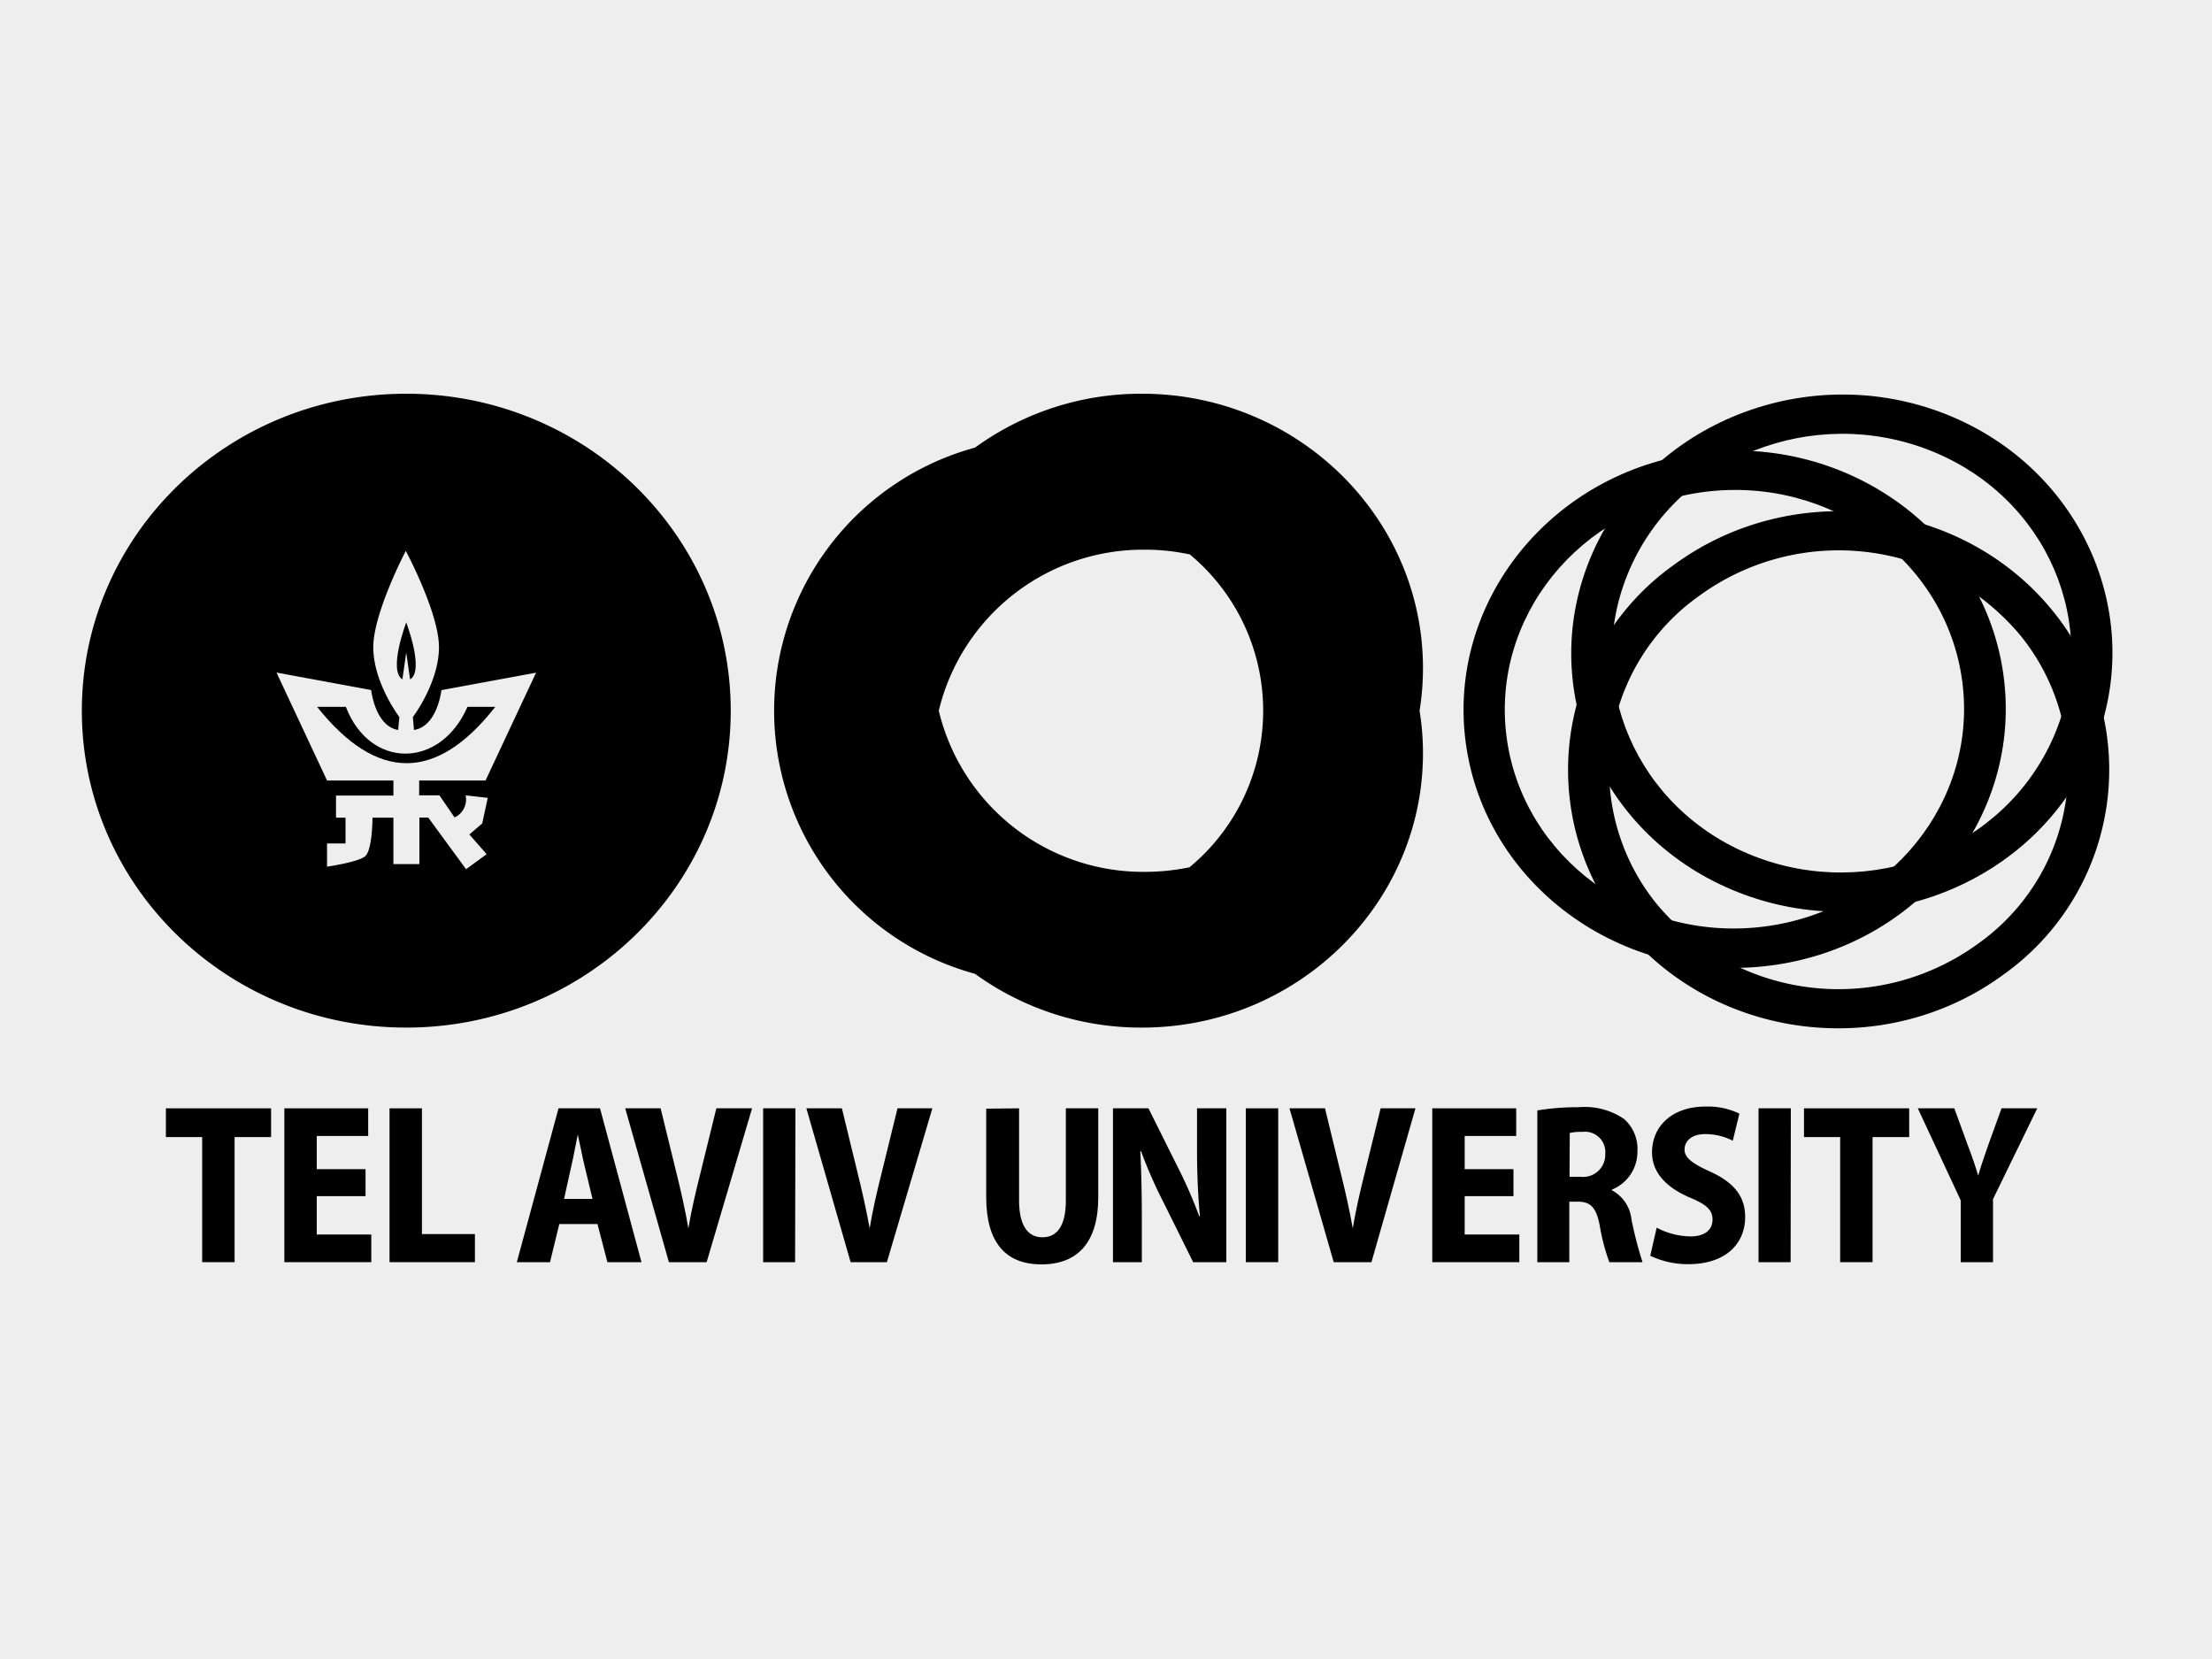 <svg xmlns="http://www.w3.org/2000/svg" width="200" height="150" viewBox="0 0 200 150"><rect x="0" y="0" width="200" height="150" fill="#808080" stroke="none"/><defs><style>.a{fill:#eee;stroke:#fff;stroke-miterlimit:10;stroke-width:1.16px;}</style></defs><title>telaviv</title><rect class="a" x="-121.5" y="-1198" width="475" height="1470"/><path d="M185.67,66.64c-4.41,10.12-16.57,14.92-27.15,10.74s-15.58-15.79-11.17-25.91,16.57-14.92,27.16-10.74,15.58,15.79,11.16,25.91M189.11,68c5.2-11.91-.71-25.62-13.17-30.55s-26.83.74-32,12.66.71,25.62,13.18,30.55,26.82-.74,32-12.66"/><path d="M149.74,81.67a19.26,19.26,0,0,1,3.9-27.8,21.39,21.39,0,0,1,29.1,3.66,19.26,19.26,0,0,1-3.9,27.8,21.4,21.4,0,0,1-29.1-3.66m-3,2.17C155,94.07,170.37,96,181.1,88.15a22.73,22.73,0,0,0,4.6-32.79c-8.19-10.23-23.58-12.17-34.32-4.31a22.74,22.74,0,0,0-4.6,32.79"/><path d="M154.16,44.47c11.37-1.43,21.78,6.21,23.25,17.07s-6.56,20.81-17.93,22.24-21.78-6.21-23.25-17.06,6.56-20.82,17.93-22.25m-.48-3.53c-13.39,1.68-22.88,13.46-21.15,26.24S146.56,89,160,87.31s22.88-13.45,21.15-26.24-14-21.82-27.42-20.13"/><path d="M128.66,60.41c0-13.68-11.39-24.81-25.4-24.81a25.5,25.5,0,0,0-15.1,4.87,24.66,24.66,0,0,0,0,47.58,25.56,25.56,0,0,0,15.1,4.86c14,0,25.4-11.13,25.4-24.81a23.76,23.76,0,0,0-.31-3.84,23.89,23.89,0,0,0,.31-3.85m-21.08,18a19.87,19.87,0,0,1-4.07.42A19,19,0,0,1,84.88,64.26,19,19,0,0,1,103.51,49.7a19.21,19.21,0,0,1,4.07.43,18.37,18.37,0,0,1,0,28.26"/><path d="M44.75,63.91H42.27c-2.48,5.64-8.83,5.64-11,0h-2.6q8.13,10.19,16.11,0"/><path d="M36.73,35.6C20.53,35.6,7.4,48.43,7.4,64.26S20.53,92.91,36.73,92.91,66.07,80.08,66.07,64.26,52.94,35.6,36.73,35.6m3,36.31,1.37,2a1.79,1.79,0,0,0,1-2l2,.23-.5,2.31-1.16,1L44,77.23l-1.86,1.36-3.42-4.67h-.8v4.21H35.57v-4.2H33.68s0,3-.7,3.52-3.41.91-3.41.91v-2.1h1.67V73.93h-.86v-2h5.19V70.57h-6L25,60.81l8.56,1.58S33.91,65.65,36,66l.11-1.17s-2.36-3.1-2.36-6.32c0-2.68,2.24-7.36,2.94-8.7.71,1.34,3,6,3,8.7,0,3.22-2.36,6.32-2.36,6.32L37.43,66c2.13-.34,2.48-3.6,2.48-3.6l8.56-1.58L43.9,70.57h-6v1.34Z"/><path d="M36.39,61.38,36.73,59l.35,2.43c1.32-.8-.35-5.15-.35-5.15s-1.66,4.35-.34,5.15"/><path d="M18.28,102.81H15v-2.6h9.51v2.6H21.21v11.31H18.28Z"/><path d="M33.05,108.15H28.64v3.47h4.93v2.5H25.71V100.21h7.58v2.5H28.64v3h4.41Z"/><path d="M35.22,100.21h2.93v11.37h4.79v2.54H35.22Z"/><path d="M50.57,110.67l-.84,3.45h-3l3.77-13.91h3.75L58,114.12H54.92l-.9-3.45Zm3-2.27-.72-3c-.2-.82-.42-2-.61-2.82h0c-.18.84-.38,2-.58,2.84L51,108.4Z"/><path d="M60.48,114.12l-3.95-13.91h3.2l1.45,5.92c.4,1.61.76,3.22,1.06,4.93h0c.28-1.67.67-3.32,1.07-4.91l1.46-5.94H68l-4.11,13.91Z"/><path d="M71.89,114.12H69V100.21h2.92Z"/><path d="M76.91,114.12l-4-13.91h3.21l1.44,5.92c.4,1.61.76,3.22,1.07,4.93h0c.28-1.67.66-3.32,1.06-4.91l1.46-5.94h3.15l-4.11,13.91Z"/><path d="M92.14,100.21v8.32c0,2.29.8,3.34,2.11,3.34s2.12-1,2.12-3.34v-8.32H99.3v8.05c0,4.06-1.86,6.06-5.13,6.06s-5-2-5-6.08v-8Z"/><path d="M100.63,114.12V100.21h3.21l2.59,5.2a41.53,41.53,0,0,1,2,4.56h.06c-.16-1.73-.26-3.75-.26-6v-3.76h2.65v13.91h-3l-2.65-5.35a41.73,41.73,0,0,1-2.06-4.68h-.07c.09,1.71.14,3.73.14,6.17v3.86Z"/><path d="M115.57,114.12h-2.93V100.21h2.93Z"/><path d="M120.59,114.12l-4-13.91h3.21l1.44,5.92c.4,1.61.77,3.22,1.07,4.93h0c.28-1.67.66-3.32,1.06-4.91l1.46-5.94h3.15L124,114.12Z"/><path d="M136.84,108.15h-4.41v3.47h4.94v2.5H129.5V100.21h7.59v2.5h-4.66v3h4.41Z"/><path d="M139,100.4a22.06,22.06,0,0,1,3.71-.29,6.32,6.32,0,0,1,4.14,1.07,3.62,3.62,0,0,1,1.2,2.93,3.69,3.69,0,0,1-2.31,3.45v.06a3.37,3.37,0,0,1,1.77,2.64,36.1,36.1,0,0,0,1,3.86h-3a18.28,18.28,0,0,1-.86-3.26c-.32-1.73-.86-2.21-2-2.21h-.76v5.47H139Zm2.91,6h1a2,2,0,0,0,2.23-2.06,1.84,1.84,0,0,0-2.07-2,4.43,4.43,0,0,0-1.14.1Z"/><path d="M149.79,111a6.68,6.68,0,0,0,3.05.79c1.34,0,2-.62,2-1.53s-.64-1.4-2.1-2c-2.13-.93-3.37-2.27-3.37-4.07,0-2.33,1.78-4.14,4.85-4.14a6.57,6.57,0,0,1,3.05.64l-.6,2.45a5.42,5.42,0,0,0-2.49-.6c-1.26,0-1.87.66-1.87,1.39s.65,1.25,2.31,2c2.21,1,3.17,2.29,3.17,4.1,0,2.4-1.74,4.27-5.13,4.27a7.91,7.91,0,0,1-3.45-.76Z"/><path d="M161.9,114.12H159V100.21h2.92Z"/><path d="M166.38,102.81h-3.27v-2.6h9.51v2.6h-3.31v11.31h-2.93Z"/><path d="M177.28,114.12v-5.59l-3.88-8.32h3.3l1.22,3.34c.38,1,.66,1.8.94,2.75h0c.26-.91.56-1.78.91-2.77l1.2-3.32h3.23l-4,8.21v5.7Z"/></svg>